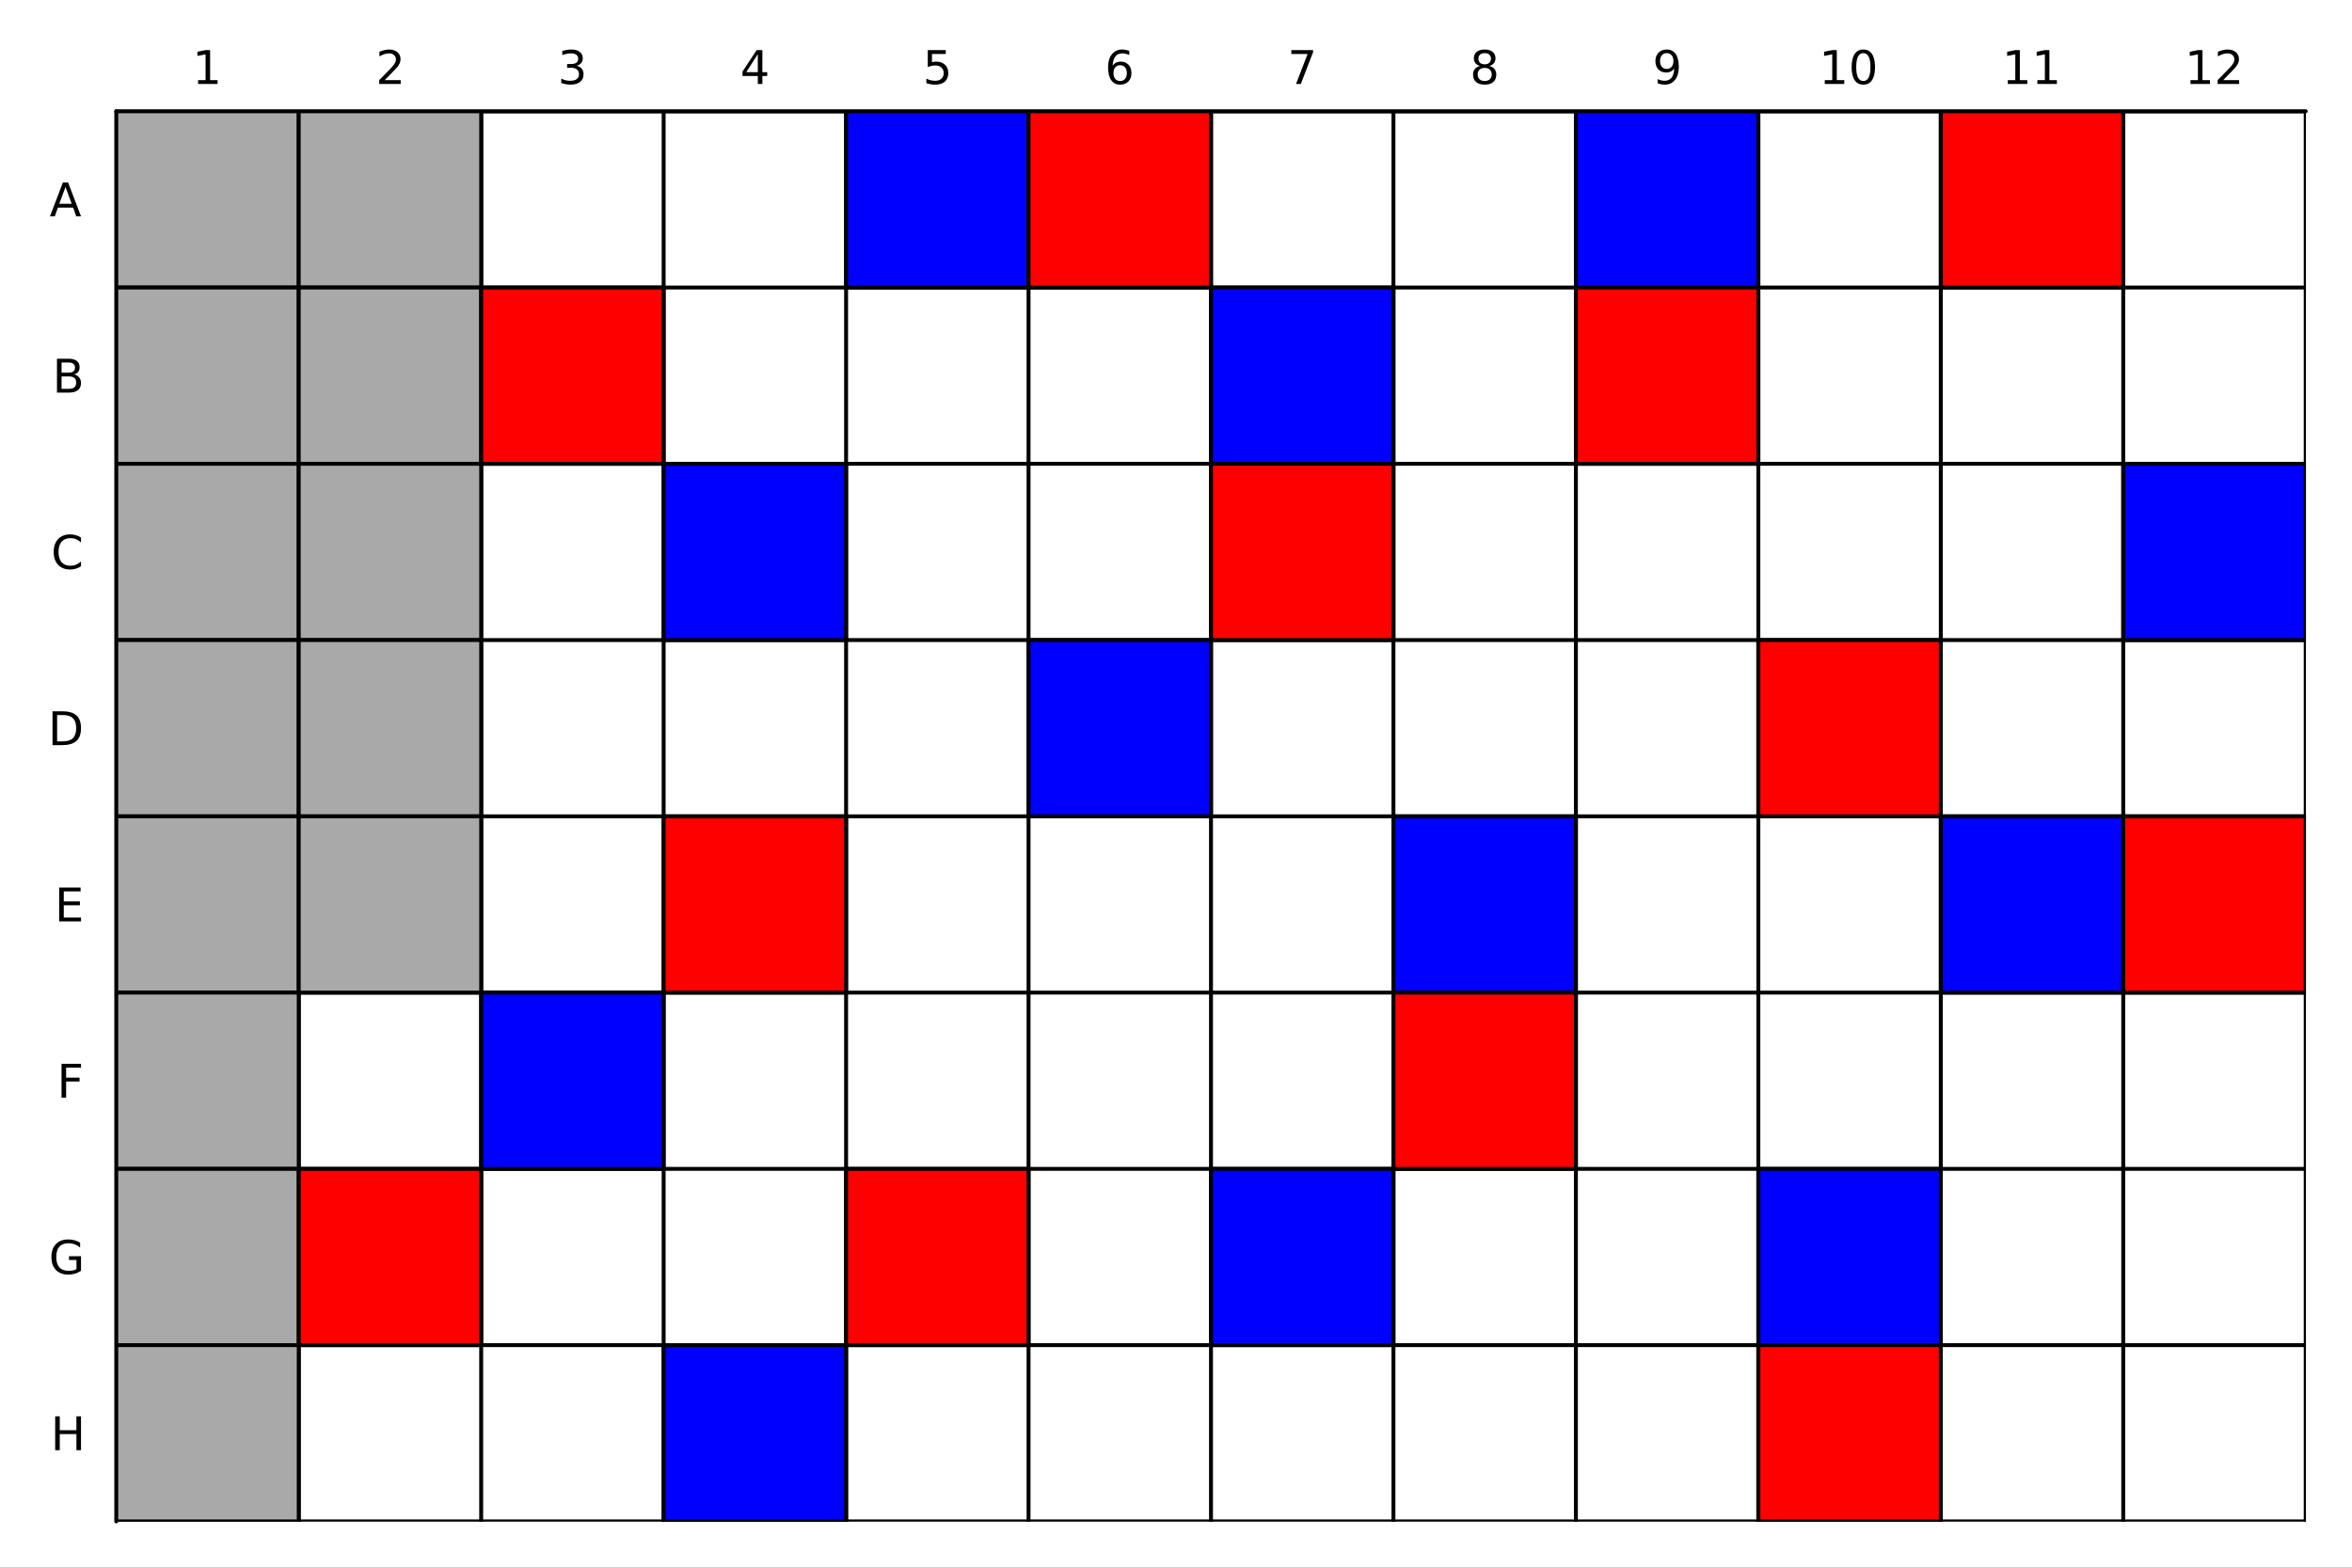 <svg xmlns="http://www.w3.org/2000/svg" xmlns:xlink="http://www.w3.org/1999/xlink" width="600" height="400" viewBox="0 0 2400 1600">
<rect x="0" y="0" width="2400" height="1600" fill="#333333" stroke="none"/>
<defs>
  <clipPath id="clip340">
    <rect x="0" y="0" width="2400" height="1600"></rect>
  </clipPath>
</defs>
<path clip-path="url(#clip340)" d="M0 1600 L2400 1600 L2400 0 L0 0  Z" fill="#ffffff" fill-rule="evenodd" fill-opacity="1"></path>
<defs>
  <clipPath id="clip341">
    <rect x="480" y="0" width="1681" height="1600"></rect>
  </clipPath>
</defs>
<path clip-path="url(#clip340)" d="M118.659 1552.76 L2352.76 1552.76 L2352.76 113.552 L118.659 113.552  Z" fill="#ffffff" fill-rule="evenodd" fill-opacity="1"></path>
<defs>
  <clipPath id="clip342">
    <rect x="118" y="113" width="2235" height="1440"></rect>
  </clipPath>
</defs>
<polyline clip-path="url(#clip340)" style="stroke:#000000; stroke-linecap:round; stroke-linejoin:round; stroke-width:4; stroke-opacity:1; fill:none" points="118.659,113.552 2352.76,113.552 "></polyline>
<path clip-path="url(#clip340)" d="M202.128 81.777 L209.767 81.777 L209.767 55.411 L201.457 57.078 L201.457 52.819 L209.721 51.152 L214.396 51.152 L214.396 81.777 L222.035 81.777 L222.035 85.712 L202.128 85.712 L202.128 81.777 Z" fill="#000000" fill-rule="nonzero" fill-opacity="1"></path><path clip-path="url(#clip340)" d="M392.574 81.777 L408.893 81.777 L408.893 85.712 L386.949 85.712 L386.949 81.777 Q389.611 79.022 394.194 74.393 Q398.8 69.74 399.981 68.397 Q402.226 65.874 403.106 64.138 Q404.009 62.379 404.009 60.689 Q404.009 57.934 402.064 56.198 Q400.143 54.462 397.041 54.462 Q394.842 54.462 392.388 55.226 Q389.958 55.99 387.18 57.541 L387.18 52.819 Q390.004 51.684 392.458 51.106 Q394.912 50.527 396.949 50.527 Q402.319 50.527 405.513 53.212 Q408.708 55.898 408.708 60.388 Q408.708 62.518 407.898 64.439 Q407.111 66.337 405.004 68.93 Q404.425 69.601 401.324 72.819 Q398.222 76.013 392.574 81.777 Z" fill="#000000" fill-rule="nonzero" fill-opacity="1"></path><path clip-path="url(#clip340)" d="M588.343 67.078 Q591.7 67.796 593.575 70.064 Q595.473 72.333 595.473 75.666 Q595.473 80.782 591.954 83.582 Q588.436 86.383 581.954 86.383 Q579.778 86.383 577.464 85.944 Q575.172 85.527 572.718 84.671 L572.718 80.157 Q574.663 81.291 576.978 81.87 Q579.292 82.448 581.815 82.448 Q586.214 82.448 588.505 80.712 Q590.82 78.976 590.82 75.666 Q590.82 72.61 588.667 70.897 Q586.538 69.161 582.718 69.161 L578.69 69.161 L578.69 65.319 L582.903 65.319 Q586.352 65.319 588.181 63.953 Q590.01 62.564 590.01 59.971 Q590.01 57.309 588.112 55.898 Q586.237 54.462 582.718 54.462 Q580.797 54.462 578.598 54.879 Q576.399 55.296 573.76 56.175 L573.76 52.009 Q576.422 51.268 578.737 50.898 Q581.075 50.527 583.135 50.527 Q588.459 50.527 591.561 52.958 Q594.663 55.365 594.663 59.485 Q594.663 62.356 593.019 64.347 Q591.376 66.314 588.343 67.078 Z" fill="#000000" fill-rule="nonzero" fill-opacity="1"></path><path clip-path="url(#clip340)" d="M773.28 55.226 L761.474 73.675 L773.28 73.675 L773.28 55.226 M772.053 51.152 L777.932 51.152 L777.932 73.675 L782.863 73.675 L782.863 77.564 L777.932 77.564 L777.932 85.712 L773.28 85.712 L773.28 77.564 L757.678 77.564 L757.678 73.05 L772.053 51.152 Z" fill="#000000" fill-rule="nonzero" fill-opacity="1"></path><path clip-path="url(#clip340)" d="M946.723 51.152 L965.079 51.152 L965.079 55.087 L951.005 55.087 L951.005 63.559 Q952.024 63.212 953.042 63.05 Q954.061 62.865 955.079 62.865 Q960.866 62.865 964.246 66.036 Q967.626 69.208 967.626 74.624 Q967.626 80.203 964.153 83.305 Q960.681 86.383 954.362 86.383 Q952.186 86.383 949.917 86.013 Q947.672 85.643 945.265 84.902 L945.265 80.203 Q947.348 81.337 949.57 81.893 Q951.792 82.448 954.269 82.448 Q958.274 82.448 960.612 80.342 Q962.95 78.235 962.95 74.624 Q962.95 71.013 960.612 68.907 Q958.274 66.8 954.269 66.8 Q952.394 66.8 950.519 67.217 Q948.667 67.633 946.723 68.513 L946.723 51.152 Z" fill="#000000" fill-rule="nonzero" fill-opacity="1"></path><path clip-path="url(#clip340)" d="M1143.02 66.569 Q1139.88 66.569 1138.02 68.722 Q1136.2 70.874 1136.2 74.624 Q1136.2 78.351 1138.02 80.527 Q1139.88 82.68 1143.02 82.68 Q1146.17 82.68 1148 80.527 Q1149.85 78.351 1149.85 74.624 Q1149.85 70.874 1148 68.722 Q1146.17 66.569 1143.02 66.569 M1152.31 51.916 L1152.31 56.175 Q1150.55 55.342 1148.74 54.902 Q1146.96 54.462 1145.2 54.462 Q1140.57 54.462 1138.12 57.587 Q1135.69 60.712 1135.34 67.032 Q1136.71 65.018 1138.77 63.953 Q1140.83 62.865 1143.3 62.865 Q1148.51 62.865 1151.52 66.036 Q1154.55 69.184 1154.55 74.624 Q1154.55 79.948 1151.4 83.166 Q1148.26 86.383 1143.02 86.383 Q1137.03 86.383 1133.86 81.8 Q1130.69 77.194 1130.69 68.467 Q1130.69 60.272 1134.58 55.411 Q1138.46 50.527 1145.02 50.527 Q1146.77 50.527 1148.56 50.874 Q1150.36 51.222 1152.31 51.916 Z" fill="#000000" fill-rule="nonzero" fill-opacity="1"></path><path clip-path="url(#clip340)" d="M1317.68 51.152 L1339.91 51.152 L1339.91 53.143 L1327.36 85.712 L1322.48 85.712 L1334.28 55.087 L1317.68 55.087 L1317.68 51.152 Z" fill="#000000" fill-rule="nonzero" fill-opacity="1"></path><path clip-path="url(#clip340)" d="M1514.97 69.3 Q1511.64 69.3 1509.71 71.083 Q1507.82 72.865 1507.82 75.99 Q1507.82 79.115 1509.71 80.897 Q1511.64 82.68 1514.97 82.68 Q1518.3 82.68 1520.22 80.897 Q1522.15 79.092 1522.15 75.99 Q1522.15 72.865 1520.22 71.083 Q1518.33 69.3 1514.97 69.3 M1510.29 67.309 Q1507.28 66.569 1505.59 64.508 Q1503.93 62.448 1503.93 59.485 Q1503.93 55.342 1506.87 52.934 Q1509.83 50.527 1514.97 50.527 Q1520.13 50.527 1523.07 52.934 Q1526.01 55.342 1526.01 59.485 Q1526.01 62.448 1524.32 64.508 Q1522.65 66.569 1519.67 67.309 Q1523.05 68.097 1524.92 70.388 Q1526.82 72.68 1526.82 75.99 Q1526.82 81.013 1523.74 83.698 Q1520.69 86.383 1514.97 86.383 Q1509.25 86.383 1506.17 83.698 Q1503.12 81.013 1503.12 75.99 Q1503.12 72.68 1505.02 70.388 Q1506.91 68.097 1510.29 67.309 M1508.58 59.925 Q1508.58 62.61 1510.25 64.115 Q1511.94 65.62 1514.97 65.62 Q1517.98 65.62 1519.67 64.115 Q1521.38 62.61 1521.38 59.925 Q1521.38 57.24 1519.67 55.735 Q1517.98 54.231 1514.97 54.231 Q1511.94 54.231 1510.25 55.735 Q1508.58 57.24 1508.58 59.925 Z" fill="#000000" fill-rule="nonzero" fill-opacity="1"></path><path clip-path="url(#clip340)" d="M1691.45 84.995 L1691.45 80.735 Q1693.2 81.569 1695.01 82.008 Q1696.82 82.448 1698.55 82.448 Q1703.18 82.448 1705.61 79.346 Q1708.07 76.221 1708.41 69.879 Q1707.07 71.87 1705.01 72.934 Q1702.95 73.999 1700.45 73.999 Q1695.26 73.999 1692.23 70.874 Q1689.22 67.726 1689.22 62.286 Q1689.22 56.962 1692.37 53.745 Q1695.52 50.527 1700.75 50.527 Q1706.75 50.527 1709.89 55.134 Q1713.07 59.717 1713.07 68.467 Q1713.07 76.638 1709.18 81.522 Q1705.31 86.383 1698.76 86.383 Q1697 86.383 1695.2 86.036 Q1693.39 85.689 1691.45 84.995 M1700.75 70.342 Q1703.9 70.342 1705.73 68.189 Q1707.58 66.036 1707.58 62.286 Q1707.58 58.559 1705.73 56.407 Q1703.9 54.231 1700.75 54.231 Q1697.6 54.231 1695.75 56.407 Q1693.92 58.559 1693.92 62.286 Q1693.92 66.036 1695.75 68.189 Q1697.6 70.342 1700.75 70.342 Z" fill="#000000" fill-rule="nonzero" fill-opacity="1"></path><path clip-path="url(#clip340)" d="M1862.01 81.777 L1869.65 81.777 L1869.65 55.411 L1861.34 57.078 L1861.34 52.819 L1869.6 51.152 L1874.28 51.152 L1874.28 81.777 L1881.91 81.777 L1881.91 85.712 L1862.01 85.712 L1862.01 81.777 Z" fill="#000000" fill-rule="nonzero" fill-opacity="1"></path><path clip-path="url(#clip340)" d="M1901.36 54.231 Q1897.75 54.231 1895.92 57.796 Q1894.11 61.337 1894.11 68.467 Q1894.11 75.573 1895.92 79.138 Q1897.75 82.68 1901.36 82.68 Q1904.99 82.68 1906.8 79.138 Q1908.63 75.573 1908.63 68.467 Q1908.63 61.337 1906.8 57.796 Q1904.99 54.231 1901.36 54.231 M1901.36 50.527 Q1907.17 50.527 1910.22 55.134 Q1913.3 59.717 1913.3 68.467 Q1913.3 77.194 1910.22 81.8 Q1907.17 86.383 1901.36 86.383 Q1895.55 86.383 1892.47 81.8 Q1889.41 77.194 1889.41 68.467 Q1889.41 59.717 1892.47 55.134 Q1895.55 50.527 1901.36 50.527 Z" fill="#000000" fill-rule="nonzero" fill-opacity="1"></path><path clip-path="url(#clip340)" d="M2048.79 81.777 L2056.43 81.777 L2056.43 55.411 L2048.12 57.078 L2048.12 52.819 L2056.39 51.152 L2061.06 51.152 L2061.06 81.777 L2068.7 81.777 L2068.7 85.712 L2048.79 85.712 L2048.79 81.777 Z" fill="#000000" fill-rule="nonzero" fill-opacity="1"></path><path clip-path="url(#clip340)" d="M2078.96 81.777 L2086.6 81.777 L2086.6 55.411 L2078.29 57.078 L2078.29 52.819 L2086.55 51.152 L2091.23 51.152 L2091.23 81.777 L2098.86 81.777 L2098.86 85.712 L2078.96 85.712 L2078.96 81.777 Z" fill="#000000" fill-rule="nonzero" fill-opacity="1"></path><path clip-path="url(#clip340)" d="M2235.15 81.777 L2242.79 81.777 L2242.79 55.411 L2234.48 57.078 L2234.48 52.819 L2242.75 51.152 L2247.42 51.152 L2247.42 81.777 L2255.06 81.777 L2255.06 85.712 L2235.15 85.712 L2235.15 81.777 Z" fill="#000000" fill-rule="nonzero" fill-opacity="1"></path><path clip-path="url(#clip340)" d="M2268.53 81.777 L2284.85 81.777 L2284.85 85.712 L2262.91 85.712 L2262.91 81.777 Q2265.57 79.022 2270.15 74.393 Q2274.76 69.74 2275.94 68.397 Q2278.19 65.874 2279.07 64.138 Q2279.97 62.379 2279.97 60.689 Q2279.97 57.934 2278.02 56.198 Q2276.1 54.462 2273 54.462 Q2270.8 54.462 2268.35 55.226 Q2265.92 55.99 2263.14 57.541 L2263.14 52.819 Q2265.96 51.684 2268.42 51.106 Q2270.87 50.527 2272.91 50.527 Q2278.28 50.527 2281.47 53.212 Q2284.67 55.898 2284.67 60.388 Q2284.67 62.518 2283.86 64.439 Q2283.07 66.337 2280.96 68.93 Q2280.39 69.601 2277.28 72.819 Q2274.18 76.013 2268.53 81.777 Z" fill="#000000" fill-rule="nonzero" fill-opacity="1"></path><polyline clip-path="url(#clip340)" style="stroke:#000000; stroke-linecap:round; stroke-linejoin:round; stroke-width:4; stroke-opacity:1; fill:none" points="118.659,113.552 118.659,1552.76 "></polyline>
<path clip-path="url(#clip340)" d="M66.825 190.829 L60.483 208.028 L73.191 208.028 L66.825 190.829 M64.186 186.222 L69.487 186.222 L82.659 220.782 L77.797 220.782 L74.649 211.917 L59.071 211.917 L55.923 220.782 L50.992 220.782 L64.186 186.222 Z" fill="#000000" fill-rule="nonzero" fill-opacity="1"></path><path clip-path="url(#clip340)" d="M62.821 384.178 L62.821 396.84 L70.321 396.84 Q74.094 396.84 75.899 395.289 Q77.728 393.715 77.728 390.498 Q77.728 387.257 75.899 385.729 Q74.094 384.178 70.321 384.178 L62.821 384.178 M62.821 369.965 L62.821 380.382 L69.742 380.382 Q73.168 380.382 74.835 379.109 Q76.524 377.813 76.524 375.174 Q76.524 372.558 74.835 371.262 Q73.168 369.965 69.742 369.965 L62.821 369.965 M58.145 366.123 L70.089 366.123 Q75.436 366.123 78.33 368.345 Q81.223 370.567 81.223 374.664 Q81.223 377.836 79.742 379.711 Q78.26 381.586 75.39 382.049 Q78.839 382.789 80.737 385.151 Q82.659 387.488 82.659 391.007 Q82.659 395.637 79.51 398.16 Q76.362 400.683 70.552 400.683 L58.145 400.683 L58.145 366.123 Z" fill="#000000" fill-rule="nonzero" fill-opacity="1"></path><path clip-path="url(#clip340)" d="M82.659 548.685 L82.659 553.616 Q80.297 551.417 77.612 550.329 Q74.95 549.241 71.941 549.241 Q66.015 549.241 62.867 552.875 Q59.719 556.486 59.719 563.338 Q59.719 570.167 62.867 573.801 Q66.015 577.412 71.941 577.412 Q74.95 577.412 77.612 576.324 Q80.297 575.236 82.659 573.037 L82.659 577.921 Q80.205 579.588 77.45 580.421 Q74.719 581.255 71.663 581.255 Q63.816 581.255 59.302 576.463 Q54.788 571.648 54.788 563.338 Q54.788 555.005 59.302 550.213 Q63.816 545.398 71.663 545.398 Q74.765 545.398 77.497 546.232 Q80.251 547.042 82.659 548.685 Z" fill="#000000" fill-rule="nonzero" fill-opacity="1"></path><path clip-path="url(#clip340)" d="M58.284 729.766 L58.284 756.641 L63.932 756.641 Q71.085 756.641 74.395 753.4 Q77.728 750.16 77.728 743.169 Q77.728 736.225 74.395 733.007 Q71.085 729.766 63.932 729.766 L58.284 729.766 M53.608 725.924 L63.214 725.924 Q73.26 725.924 77.96 730.114 Q82.659 734.28 82.659 743.169 Q82.659 752.104 77.936 756.294 Q73.214 760.484 63.214 760.484 L53.608 760.484 L53.608 725.924 Z" fill="#000000" fill-rule="nonzero" fill-opacity="1"></path><path clip-path="url(#clip340)" d="M60.39 905.824 L82.242 905.824 L82.242 909.759 L65.066 909.759 L65.066 919.991 L81.524 919.991 L81.524 923.926 L65.066 923.926 L65.066 936.449 L82.659 936.449 L82.659 940.384 L60.39 940.384 L60.39 905.824 Z" fill="#000000" fill-rule="nonzero" fill-opacity="1"></path><path clip-path="url(#clip340)" d="M62.798 1085.72 L82.659 1085.72 L82.659 1089.66 L67.474 1089.66 L67.474 1099.85 L81.177 1099.85 L81.177 1103.78 L67.474 1103.78 L67.474 1120.28 L62.798 1120.28 L62.798 1085.72 Z" fill="#000000" fill-rule="nonzero" fill-opacity="1"></path><path clip-path="url(#clip340)" d="M78.029 1295.25 L78.029 1285.97 L70.39 1285.97 L70.39 1282.13 L82.659 1282.13 L82.659 1296.97 Q79.95 1298.89 76.686 1299.88 Q73.423 1300.86 69.719 1300.86 Q61.617 1300.86 57.034 1296.13 Q52.474 1291.39 52.474 1282.94 Q52.474 1274.47 57.034 1269.75 Q61.617 1265 69.719 1265 Q73.099 1265 76.131 1265.83 Q79.186 1266.67 81.756 1268.29 L81.756 1273.26 Q79.163 1271.06 76.247 1269.95 Q73.33 1268.84 70.112 1268.84 Q63.77 1268.84 60.575 1272.38 Q57.404 1275.93 57.404 1282.94 Q57.404 1289.93 60.575 1293.47 Q63.77 1297.01 70.112 1297.01 Q72.589 1297.01 74.534 1296.6 Q76.478 1296.16 78.029 1295.25 Z" fill="#000000" fill-rule="nonzero" fill-opacity="1"></path><path clip-path="url(#clip340)" d="M56.316 1445.53 L60.992 1445.53 L60.992 1459.69 L77.983 1459.69 L77.983 1445.53 L82.659 1445.53 L82.659 1480.09 L77.983 1480.09 L77.983 1463.63 L60.992 1463.63 L60.992 1480.09 L56.316 1480.09 L56.316 1445.53 Z" fill="#000000" fill-rule="nonzero" fill-opacity="1"></path><polyline clip-path="url(#clip342)" style="stroke:#000000; stroke-linecap:round; stroke-linejoin:round; stroke-width:4; stroke-opacity:1; fill:none" points="-2115.44,113.552 4586.85,113.552 "></polyline>
<polyline clip-path="url(#clip342)" style="stroke:#000000; stroke-linecap:round; stroke-linejoin:round; stroke-width:4; stroke-opacity:1; fill:none" points="-2115.44,293.453 4586.85,293.453 "></polyline>
<polyline clip-path="url(#clip342)" style="stroke:#000000; stroke-linecap:round; stroke-linejoin:round; stroke-width:4; stroke-opacity:1; fill:none" points="-2115.44,473.353 4586.85,473.353 "></polyline>
<polyline clip-path="url(#clip342)" style="stroke:#000000; stroke-linecap:round; stroke-linejoin:round; stroke-width:4; stroke-opacity:1; fill:none" points="-2115.44,653.254 4586.85,653.254 "></polyline>
<polyline clip-path="url(#clip342)" style="stroke:#000000; stroke-linecap:round; stroke-linejoin:round; stroke-width:4; stroke-opacity:1; fill:none" points="-2115.44,833.154 4586.85,833.154 "></polyline>
<polyline clip-path="url(#clip342)" style="stroke:#000000; stroke-linecap:round; stroke-linejoin:round; stroke-width:4; stroke-opacity:1; fill:none" points="-2115.44,1013.05 4586.85,1013.05 "></polyline>
<polyline clip-path="url(#clip342)" style="stroke:#000000; stroke-linecap:round; stroke-linejoin:round; stroke-width:4; stroke-opacity:1; fill:none" points="-2115.44,1192.95 4586.85,1192.95 "></polyline>
<polyline clip-path="url(#clip342)" style="stroke:#000000; stroke-linecap:round; stroke-linejoin:round; stroke-width:4; stroke-opacity:1; fill:none" points="-2115.44,1372.86 4586.85,1372.86 "></polyline>
<polyline clip-path="url(#clip342)" style="stroke:#000000; stroke-linecap:round; stroke-linejoin:round; stroke-width:4; stroke-opacity:1; fill:none" points="-2115.44,1552.76 4586.85,1552.76 "></polyline>
<polyline clip-path="url(#clip342)" style="stroke:#000000; stroke-linecap:round; stroke-linejoin:round; stroke-width:4; stroke-opacity:1; fill:none" points="118.659,-1325.65 118.659,2991.96 "></polyline>
<polyline clip-path="url(#clip342)" style="stroke:#000000; stroke-linecap:round; stroke-linejoin:round; stroke-width:4; stroke-opacity:1; fill:none" points="304.833,-1325.65 304.833,2991.96 "></polyline>
<polyline clip-path="url(#clip342)" style="stroke:#000000; stroke-linecap:round; stroke-linejoin:round; stroke-width:4; stroke-opacity:1; fill:none" points="491.008,-1325.65 491.008,2991.96 "></polyline>
<polyline clip-path="url(#clip342)" style="stroke:#000000; stroke-linecap:round; stroke-linejoin:round; stroke-width:4; stroke-opacity:1; fill:none" points="677.183,-1325.65 677.183,2991.96 "></polyline>
<polyline clip-path="url(#clip342)" style="stroke:#000000; stroke-linecap:round; stroke-linejoin:round; stroke-width:4; stroke-opacity:1; fill:none" points="863.358,-1325.65 863.358,2991.96 "></polyline>
<polyline clip-path="url(#clip342)" style="stroke:#000000; stroke-linecap:round; stroke-linejoin:round; stroke-width:4; stroke-opacity:1; fill:none" points="1049.53,-1325.65 1049.53,2991.96 "></polyline>
<polyline clip-path="url(#clip342)" style="stroke:#000000; stroke-linecap:round; stroke-linejoin:round; stroke-width:4; stroke-opacity:1; fill:none" points="1235.71,-1325.65 1235.71,2991.96 "></polyline>
<polyline clip-path="url(#clip342)" style="stroke:#000000; stroke-linecap:round; stroke-linejoin:round; stroke-width:4; stroke-opacity:1; fill:none" points="1421.88,-1325.65 1421.88,2991.96 "></polyline>
<polyline clip-path="url(#clip342)" style="stroke:#000000; stroke-linecap:round; stroke-linejoin:round; stroke-width:4; stroke-opacity:1; fill:none" points="1608.06,-1325.65 1608.06,2991.96 "></polyline>
<polyline clip-path="url(#clip342)" style="stroke:#000000; stroke-linecap:round; stroke-linejoin:round; stroke-width:4; stroke-opacity:1; fill:none" points="1794.23,-1325.65 1794.23,2991.96 "></polyline>
<polyline clip-path="url(#clip342)" style="stroke:#000000; stroke-linecap:round; stroke-linejoin:round; stroke-width:4; stroke-opacity:1; fill:none" points="1980.41,-1325.65 1980.41,2991.96 "></polyline>
<polyline clip-path="url(#clip342)" style="stroke:#000000; stroke-linecap:round; stroke-linejoin:round; stroke-width:4; stroke-opacity:1; fill:none" points="2166.58,-1325.65 2166.58,2991.96 "></polyline>
<polyline clip-path="url(#clip342)" style="stroke:#000000; stroke-linecap:round; stroke-linejoin:round; stroke-width:4; stroke-opacity:1; fill:none" points="2352.76,-1325.65 2352.76,2991.96 "></polyline>
<path clip-path="url(#clip342)" d="M118.659 113.552 L304.833 113.552 L304.833 293.453 L118.659 293.453 L118.659 113.552  Z" fill="#a9a9a9" fill-rule="evenodd" fill-opacity="1"></path>
<polyline clip-path="url(#clip342)" style="stroke:#000000; stroke-linecap:round; stroke-linejoin:round; stroke-width:4; stroke-opacity:1; fill:none" points="118.659,113.552 304.833,113.552 304.833,293.453 118.659,293.453 118.659,113.552 "></polyline>
<path clip-path="url(#clip342)" d="M118.659 293.453 L304.833 293.453 L304.833 473.353 L118.659 473.353 L118.659 293.453  Z" fill="#a9a9a9" fill-rule="evenodd" fill-opacity="1"></path>
<polyline clip-path="url(#clip342)" style="stroke:#000000; stroke-linecap:round; stroke-linejoin:round; stroke-width:4; stroke-opacity:1; fill:none" points="118.659,293.453 304.833,293.453 304.833,473.353 118.659,473.353 118.659,293.453 "></polyline>
<path clip-path="url(#clip342)" d="M118.659 473.353 L304.833 473.353 L304.833 653.254 L118.659 653.254 L118.659 473.353  Z" fill="#a9a9a9" fill-rule="evenodd" fill-opacity="1"></path>
<polyline clip-path="url(#clip342)" style="stroke:#000000; stroke-linecap:round; stroke-linejoin:round; stroke-width:4; stroke-opacity:1; fill:none" points="118.659,473.353 304.833,473.353 304.833,653.254 118.659,653.254 118.659,473.353 "></polyline>
<path clip-path="url(#clip342)" d="M118.659 653.254 L304.833 653.254 L304.833 833.154 L118.659 833.154 L118.659 653.254  Z" fill="#a9a9a9" fill-rule="evenodd" fill-opacity="1"></path>
<polyline clip-path="url(#clip342)" style="stroke:#000000; stroke-linecap:round; stroke-linejoin:round; stroke-width:4; stroke-opacity:1; fill:none" points="118.659,653.254 304.833,653.254 304.833,833.154 118.659,833.154 118.659,653.254 "></polyline>
<path clip-path="url(#clip342)" d="M118.659 833.154 L304.833 833.154 L304.833 1013.05 L118.659 1013.05 L118.659 833.154  Z" fill="#a9a9a9" fill-rule="evenodd" fill-opacity="1"></path>
<polyline clip-path="url(#clip342)" style="stroke:#000000; stroke-linecap:round; stroke-linejoin:round; stroke-width:4; stroke-opacity:1; fill:none" points="118.659,833.154 304.833,833.154 304.833,1013.05 118.659,1013.05 118.659,833.154 "></polyline>
<path clip-path="url(#clip342)" d="M118.659 1013.05 L304.833 1013.05 L304.833 1192.95 L118.659 1192.95 L118.659 1013.05  Z" fill="#a9a9a9" fill-rule="evenodd" fill-opacity="1"></path>
<polyline clip-path="url(#clip342)" style="stroke:#000000; stroke-linecap:round; stroke-linejoin:round; stroke-width:4; stroke-opacity:1; fill:none" points="118.659,1013.05 304.833,1013.05 304.833,1192.95 118.659,1192.95 118.659,1013.05 "></polyline>
<path clip-path="url(#clip342)" d="M118.659 1192.95 L304.833 1192.95 L304.833 1372.86 L118.659 1372.86 L118.659 1192.95  Z" fill="#a9a9a9" fill-rule="evenodd" fill-opacity="1"></path>
<polyline clip-path="url(#clip342)" style="stroke:#000000; stroke-linecap:round; stroke-linejoin:round; stroke-width:4; stroke-opacity:1; fill:none" points="118.659,1192.95 304.833,1192.95 304.833,1372.86 118.659,1372.86 118.659,1192.95 "></polyline>
<path clip-path="url(#clip342)" d="M118.659 1372.86 L304.833 1372.86 L304.833 1552.76 L118.659 1552.76 L118.659 1372.86  Z" fill="#a9a9a9" fill-rule="evenodd" fill-opacity="1"></path>
<polyline clip-path="url(#clip342)" style="stroke:#000000; stroke-linecap:round; stroke-linejoin:round; stroke-width:4; stroke-opacity:1; fill:none" points="118.659,1372.86 304.833,1372.86 304.833,1552.76 118.659,1552.76 118.659,1372.86 "></polyline>
<path clip-path="url(#clip342)" d="M304.833 113.552 L491.008 113.552 L491.008 293.453 L304.833 293.453 L304.833 113.552  Z" fill="#a9a9a9" fill-rule="evenodd" fill-opacity="1"></path>
<polyline clip-path="url(#clip342)" style="stroke:#000000; stroke-linecap:round; stroke-linejoin:round; stroke-width:4; stroke-opacity:1; fill:none" points="304.833,113.552 491.008,113.552 491.008,293.453 304.833,293.453 304.833,113.552 "></polyline>
<path clip-path="url(#clip342)" d="M304.833 293.453 L491.008 293.453 L491.008 473.353 L304.833 473.353 L304.833 293.453  Z" fill="#a9a9a9" fill-rule="evenodd" fill-opacity="1"></path>
<polyline clip-path="url(#clip342)" style="stroke:#000000; stroke-linecap:round; stroke-linejoin:round; stroke-width:4; stroke-opacity:1; fill:none" points="304.833,293.453 491.008,293.453 491.008,473.353 304.833,473.353 304.833,293.453 "></polyline>
<path clip-path="url(#clip342)" d="M304.833 473.353 L491.008 473.353 L491.008 653.254 L304.833 653.254 L304.833 473.353  Z" fill="#a9a9a9" fill-rule="evenodd" fill-opacity="1"></path>
<polyline clip-path="url(#clip342)" style="stroke:#000000; stroke-linecap:round; stroke-linejoin:round; stroke-width:4; stroke-opacity:1; fill:none" points="304.833,473.353 491.008,473.353 491.008,653.254 304.833,653.254 304.833,473.353 "></polyline>
<path clip-path="url(#clip342)" d="M304.833 653.254 L491.008 653.254 L491.008 833.154 L304.833 833.154 L304.833 653.254  Z" fill="#a9a9a9" fill-rule="evenodd" fill-opacity="1"></path>
<polyline clip-path="url(#clip342)" style="stroke:#000000; stroke-linecap:round; stroke-linejoin:round; stroke-width:4; stroke-opacity:1; fill:none" points="304.833,653.254 491.008,653.254 491.008,833.154 304.833,833.154 304.833,653.254 "></polyline>
<path clip-path="url(#clip342)" d="M304.833 833.154 L491.008 833.154 L491.008 1013.05 L304.833 1013.05 L304.833 833.154  Z" fill="#a9a9a9" fill-rule="evenodd" fill-opacity="1"></path>
<polyline clip-path="url(#clip342)" style="stroke:#000000; stroke-linecap:round; stroke-linejoin:round; stroke-width:4; stroke-opacity:1; fill:none" points="304.833,833.154 491.008,833.154 491.008,1013.05 304.833,1013.05 304.833,833.154 "></polyline>
<path clip-path="url(#clip342)" d="M304.833 1192.95 L491.008 1192.95 L491.008 1372.86 L304.833 1372.86 L304.833 1192.95  Z" fill="#ff0000" fill-rule="evenodd" fill-opacity="1"></path>
<polyline clip-path="url(#clip342)" style="stroke:#000000; stroke-linecap:round; stroke-linejoin:round; stroke-width:4; stroke-opacity:1; fill:none" points="304.833,1192.95 491.008,1192.95 491.008,1372.86 304.833,1372.86 304.833,1192.95 "></polyline>
<path clip-path="url(#clip342)" d="M491.008 293.453 L677.183 293.453 L677.183 473.353 L491.008 473.353 L491.008 293.453  Z" fill="#ff0000" fill-rule="evenodd" fill-opacity="1"></path>
<polyline clip-path="url(#clip342)" style="stroke:#000000; stroke-linecap:round; stroke-linejoin:round; stroke-width:4; stroke-opacity:1; fill:none" points="491.008,293.453 677.183,293.453 677.183,473.353 491.008,473.353 491.008,293.453 "></polyline>
<path clip-path="url(#clip342)" d="M491.008 1013.05 L677.183 1013.05 L677.183 1192.95 L491.008 1192.95 L491.008 1013.05  Z" fill="#0000ff" fill-rule="evenodd" fill-opacity="1"></path>
<polyline clip-path="url(#clip342)" style="stroke:#000000; stroke-linecap:round; stroke-linejoin:round; stroke-width:4; stroke-opacity:1; fill:none" points="491.008,1013.05 677.183,1013.05 677.183,1192.95 491.008,1192.95 491.008,1013.05 "></polyline>
<path clip-path="url(#clip342)" d="M677.183 473.353 L863.358 473.353 L863.358 653.254 L677.183 653.254 L677.183 473.353  Z" fill="#0000ff" fill-rule="evenodd" fill-opacity="1"></path>
<polyline clip-path="url(#clip342)" style="stroke:#000000; stroke-linecap:round; stroke-linejoin:round; stroke-width:4; stroke-opacity:1; fill:none" points="677.183,473.353 863.358,473.353 863.358,653.254 677.183,653.254 677.183,473.353 "></polyline>
<path clip-path="url(#clip342)" d="M677.183 833.154 L863.358 833.154 L863.358 1013.05 L677.183 1013.05 L677.183 833.154  Z" fill="#ff0000" fill-rule="evenodd" fill-opacity="1"></path>
<polyline clip-path="url(#clip342)" style="stroke:#000000; stroke-linecap:round; stroke-linejoin:round; stroke-width:4; stroke-opacity:1; fill:none" points="677.183,833.154 863.358,833.154 863.358,1013.05 677.183,1013.05 677.183,833.154 "></polyline>
<path clip-path="url(#clip342)" d="M677.183 1372.86 L863.358 1372.86 L863.358 1552.76 L677.183 1552.76 L677.183 1372.86  Z" fill="#0000ff" fill-rule="evenodd" fill-opacity="1"></path>
<polyline clip-path="url(#clip342)" style="stroke:#000000; stroke-linecap:round; stroke-linejoin:round; stroke-width:4; stroke-opacity:1; fill:none" points="677.183,1372.86 863.358,1372.86 863.358,1552.76 677.183,1552.76 677.183,1372.86 "></polyline>
<path clip-path="url(#clip342)" d="M863.358 113.552 L1049.53 113.552 L1049.53 293.453 L863.358 293.453 L863.358 113.552  Z" fill="#0000ff" fill-rule="evenodd" fill-opacity="1"></path>
<polyline clip-path="url(#clip342)" style="stroke:#000000; stroke-linecap:round; stroke-linejoin:round; stroke-width:4; stroke-opacity:1; fill:none" points="863.358,113.552 1049.53,113.552 1049.53,293.453 863.358,293.453 863.358,113.552 "></polyline>
<path clip-path="url(#clip342)" d="M863.358 1192.95 L1049.53 1192.95 L1049.53 1372.86 L863.358 1372.86 L863.358 1192.95  Z" fill="#ff0000" fill-rule="evenodd" fill-opacity="1"></path>
<polyline clip-path="url(#clip342)" style="stroke:#000000; stroke-linecap:round; stroke-linejoin:round; stroke-width:4; stroke-opacity:1; fill:none" points="863.358,1192.95 1049.53,1192.95 1049.53,1372.86 863.358,1372.86 863.358,1192.95 "></polyline>
<path clip-path="url(#clip342)" d="M1049.53 113.552 L1235.71 113.552 L1235.71 293.453 L1049.53 293.453 L1049.53 113.552  Z" fill="#ff0000" fill-rule="evenodd" fill-opacity="1"></path>
<polyline clip-path="url(#clip342)" style="stroke:#000000; stroke-linecap:round; stroke-linejoin:round; stroke-width:4; stroke-opacity:1; fill:none" points="1049.53,113.552 1235.71,113.552 1235.71,293.453 1049.53,293.453 1049.53,113.552 "></polyline>
<path clip-path="url(#clip342)" d="M1049.53 653.254 L1235.71 653.254 L1235.71 833.154 L1049.53 833.154 L1049.53 653.254  Z" fill="#0000ff" fill-rule="evenodd" fill-opacity="1"></path>
<polyline clip-path="url(#clip342)" style="stroke:#000000; stroke-linecap:round; stroke-linejoin:round; stroke-width:4; stroke-opacity:1; fill:none" points="1049.53,653.254 1235.71,653.254 1235.71,833.154 1049.53,833.154 1049.53,653.254 "></polyline>
<path clip-path="url(#clip342)" d="M1235.71 293.453 L1421.88 293.453 L1421.88 473.353 L1235.71 473.353 L1235.71 293.453  Z" fill="#0000ff" fill-rule="evenodd" fill-opacity="1"></path>
<polyline clip-path="url(#clip342)" style="stroke:#000000; stroke-linecap:round; stroke-linejoin:round; stroke-width:4; stroke-opacity:1; fill:none" points="1235.71,293.453 1421.88,293.453 1421.88,473.353 1235.71,473.353 1235.71,293.453 "></polyline>
<path clip-path="url(#clip342)" d="M1235.71 473.353 L1421.88 473.353 L1421.88 653.254 L1235.71 653.254 L1235.71 473.353  Z" fill="#ff0000" fill-rule="evenodd" fill-opacity="1"></path>
<polyline clip-path="url(#clip342)" style="stroke:#000000; stroke-linecap:round; stroke-linejoin:round; stroke-width:4; stroke-opacity:1; fill:none" points="1235.71,473.353 1421.88,473.353 1421.88,653.254 1235.71,653.254 1235.71,473.353 "></polyline>
<path clip-path="url(#clip342)" d="M1235.71 1192.95 L1421.88 1192.95 L1421.88 1372.86 L1235.71 1372.86 L1235.71 1192.95  Z" fill="#0000ff" fill-rule="evenodd" fill-opacity="1"></path>
<polyline clip-path="url(#clip342)" style="stroke:#000000; stroke-linecap:round; stroke-linejoin:round; stroke-width:4; stroke-opacity:1; fill:none" points="1235.71,1192.95 1421.88,1192.95 1421.88,1372.86 1235.71,1372.86 1235.71,1192.95 "></polyline>
<path clip-path="url(#clip342)" d="M1421.88 833.154 L1608.06 833.154 L1608.06 1013.05 L1421.88 1013.05 L1421.88 833.154  Z" fill="#0000ff" fill-rule="evenodd" fill-opacity="1"></path>
<polyline clip-path="url(#clip342)" style="stroke:#000000; stroke-linecap:round; stroke-linejoin:round; stroke-width:4; stroke-opacity:1; fill:none" points="1421.88,833.154 1608.06,833.154 1608.06,1013.05 1421.88,1013.05 1421.88,833.154 "></polyline>
<path clip-path="url(#clip342)" d="M1421.88 1013.05 L1608.06 1013.05 L1608.06 1192.95 L1421.88 1192.95 L1421.88 1013.05  Z" fill="#ff0000" fill-rule="evenodd" fill-opacity="1"></path>
<polyline clip-path="url(#clip342)" style="stroke:#000000; stroke-linecap:round; stroke-linejoin:round; stroke-width:4; stroke-opacity:1; fill:none" points="1421.88,1013.05 1608.06,1013.05 1608.06,1192.95 1421.88,1192.95 1421.88,1013.05 "></polyline>
<path clip-path="url(#clip342)" d="M1608.06 113.552 L1794.23 113.552 L1794.23 293.453 L1608.06 293.453 L1608.06 113.552  Z" fill="#0000ff" fill-rule="evenodd" fill-opacity="1"></path>
<polyline clip-path="url(#clip342)" style="stroke:#000000; stroke-linecap:round; stroke-linejoin:round; stroke-width:4; stroke-opacity:1; fill:none" points="1608.06,113.552 1794.23,113.552 1794.23,293.453 1608.06,293.453 1608.06,113.552 "></polyline>
<path clip-path="url(#clip342)" d="M1608.06 293.453 L1794.23 293.453 L1794.23 473.353 L1608.06 473.353 L1608.06 293.453  Z" fill="#ff0000" fill-rule="evenodd" fill-opacity="1"></path>
<polyline clip-path="url(#clip342)" style="stroke:#000000; stroke-linecap:round; stroke-linejoin:round; stroke-width:4; stroke-opacity:1; fill:none" points="1608.06,293.453 1794.23,293.453 1794.23,473.353 1608.06,473.353 1608.06,293.453 "></polyline>
<path clip-path="url(#clip342)" d="M1794.23 653.254 L1980.41 653.254 L1980.41 833.154 L1794.23 833.154 L1794.23 653.254  Z" fill="#ff0000" fill-rule="evenodd" fill-opacity="1"></path>
<polyline clip-path="url(#clip342)" style="stroke:#000000; stroke-linecap:round; stroke-linejoin:round; stroke-width:4; stroke-opacity:1; fill:none" points="1794.23,653.254 1980.41,653.254 1980.41,833.154 1794.23,833.154 1794.23,653.254 "></polyline>
<path clip-path="url(#clip342)" d="M1794.23 1192.95 L1980.41 1192.95 L1980.41 1372.86 L1794.23 1372.86 L1794.23 1192.95  Z" fill="#0000ff" fill-rule="evenodd" fill-opacity="1"></path>
<polyline clip-path="url(#clip342)" style="stroke:#000000; stroke-linecap:round; stroke-linejoin:round; stroke-width:4; stroke-opacity:1; fill:none" points="1794.23,1192.95 1980.41,1192.95 1980.41,1372.86 1794.23,1372.86 1794.23,1192.95 "></polyline>
<path clip-path="url(#clip342)" d="M1794.23 1372.86 L1980.41 1372.86 L1980.41 1552.76 L1794.23 1552.76 L1794.23 1372.86  Z" fill="#ff0000" fill-rule="evenodd" fill-opacity="1"></path>
<polyline clip-path="url(#clip342)" style="stroke:#000000; stroke-linecap:round; stroke-linejoin:round; stroke-width:4; stroke-opacity:1; fill:none" points="1794.23,1372.86 1980.41,1372.86 1980.41,1552.76 1794.23,1552.76 1794.23,1372.86 "></polyline>
<path clip-path="url(#clip342)" d="M1980.41 113.552 L2166.58 113.552 L2166.58 293.453 L1980.41 293.453 L1980.41 113.552  Z" fill="#ff0000" fill-rule="evenodd" fill-opacity="1"></path>
<polyline clip-path="url(#clip342)" style="stroke:#000000; stroke-linecap:round; stroke-linejoin:round; stroke-width:4; stroke-opacity:1; fill:none" points="1980.41,113.552 2166.58,113.552 2166.58,293.453 1980.41,293.453 1980.41,113.552 "></polyline>
<path clip-path="url(#clip342)" d="M1980.41 833.154 L2166.58 833.154 L2166.58 1013.05 L1980.41 1013.05 L1980.41 833.154  Z" fill="#0000ff" fill-rule="evenodd" fill-opacity="1"></path>
<polyline clip-path="url(#clip342)" style="stroke:#000000; stroke-linecap:round; stroke-linejoin:round; stroke-width:4; stroke-opacity:1; fill:none" points="1980.41,833.154 2166.58,833.154 2166.58,1013.05 1980.41,1013.05 1980.41,833.154 "></polyline>
<path clip-path="url(#clip342)" d="M2166.58 473.353 L2352.76 473.353 L2352.76 653.254 L2166.58 653.254 L2166.58 473.353  Z" fill="#0000ff" fill-rule="evenodd" fill-opacity="1"></path>
<polyline clip-path="url(#clip342)" style="stroke:#000000; stroke-linecap:round; stroke-linejoin:round; stroke-width:4; stroke-opacity:1; fill:none" points="2166.58,473.353 2352.76,473.353 2352.76,653.254 2166.58,653.254 2166.58,473.353 "></polyline>
<path clip-path="url(#clip342)" d="M2166.58 833.154 L2352.76 833.154 L2352.76 1013.05 L2166.58 1013.05 L2166.58 833.154  Z" fill="#ff0000" fill-rule="evenodd" fill-opacity="1"></path>
<polyline clip-path="url(#clip342)" style="stroke:#000000; stroke-linecap:round; stroke-linejoin:round; stroke-width:4; stroke-opacity:1; fill:none" points="2166.58,833.154 2352.76,833.154 2352.76,1013.05 2166.58,1013.05 2166.58,833.154 "></polyline>
</svg>